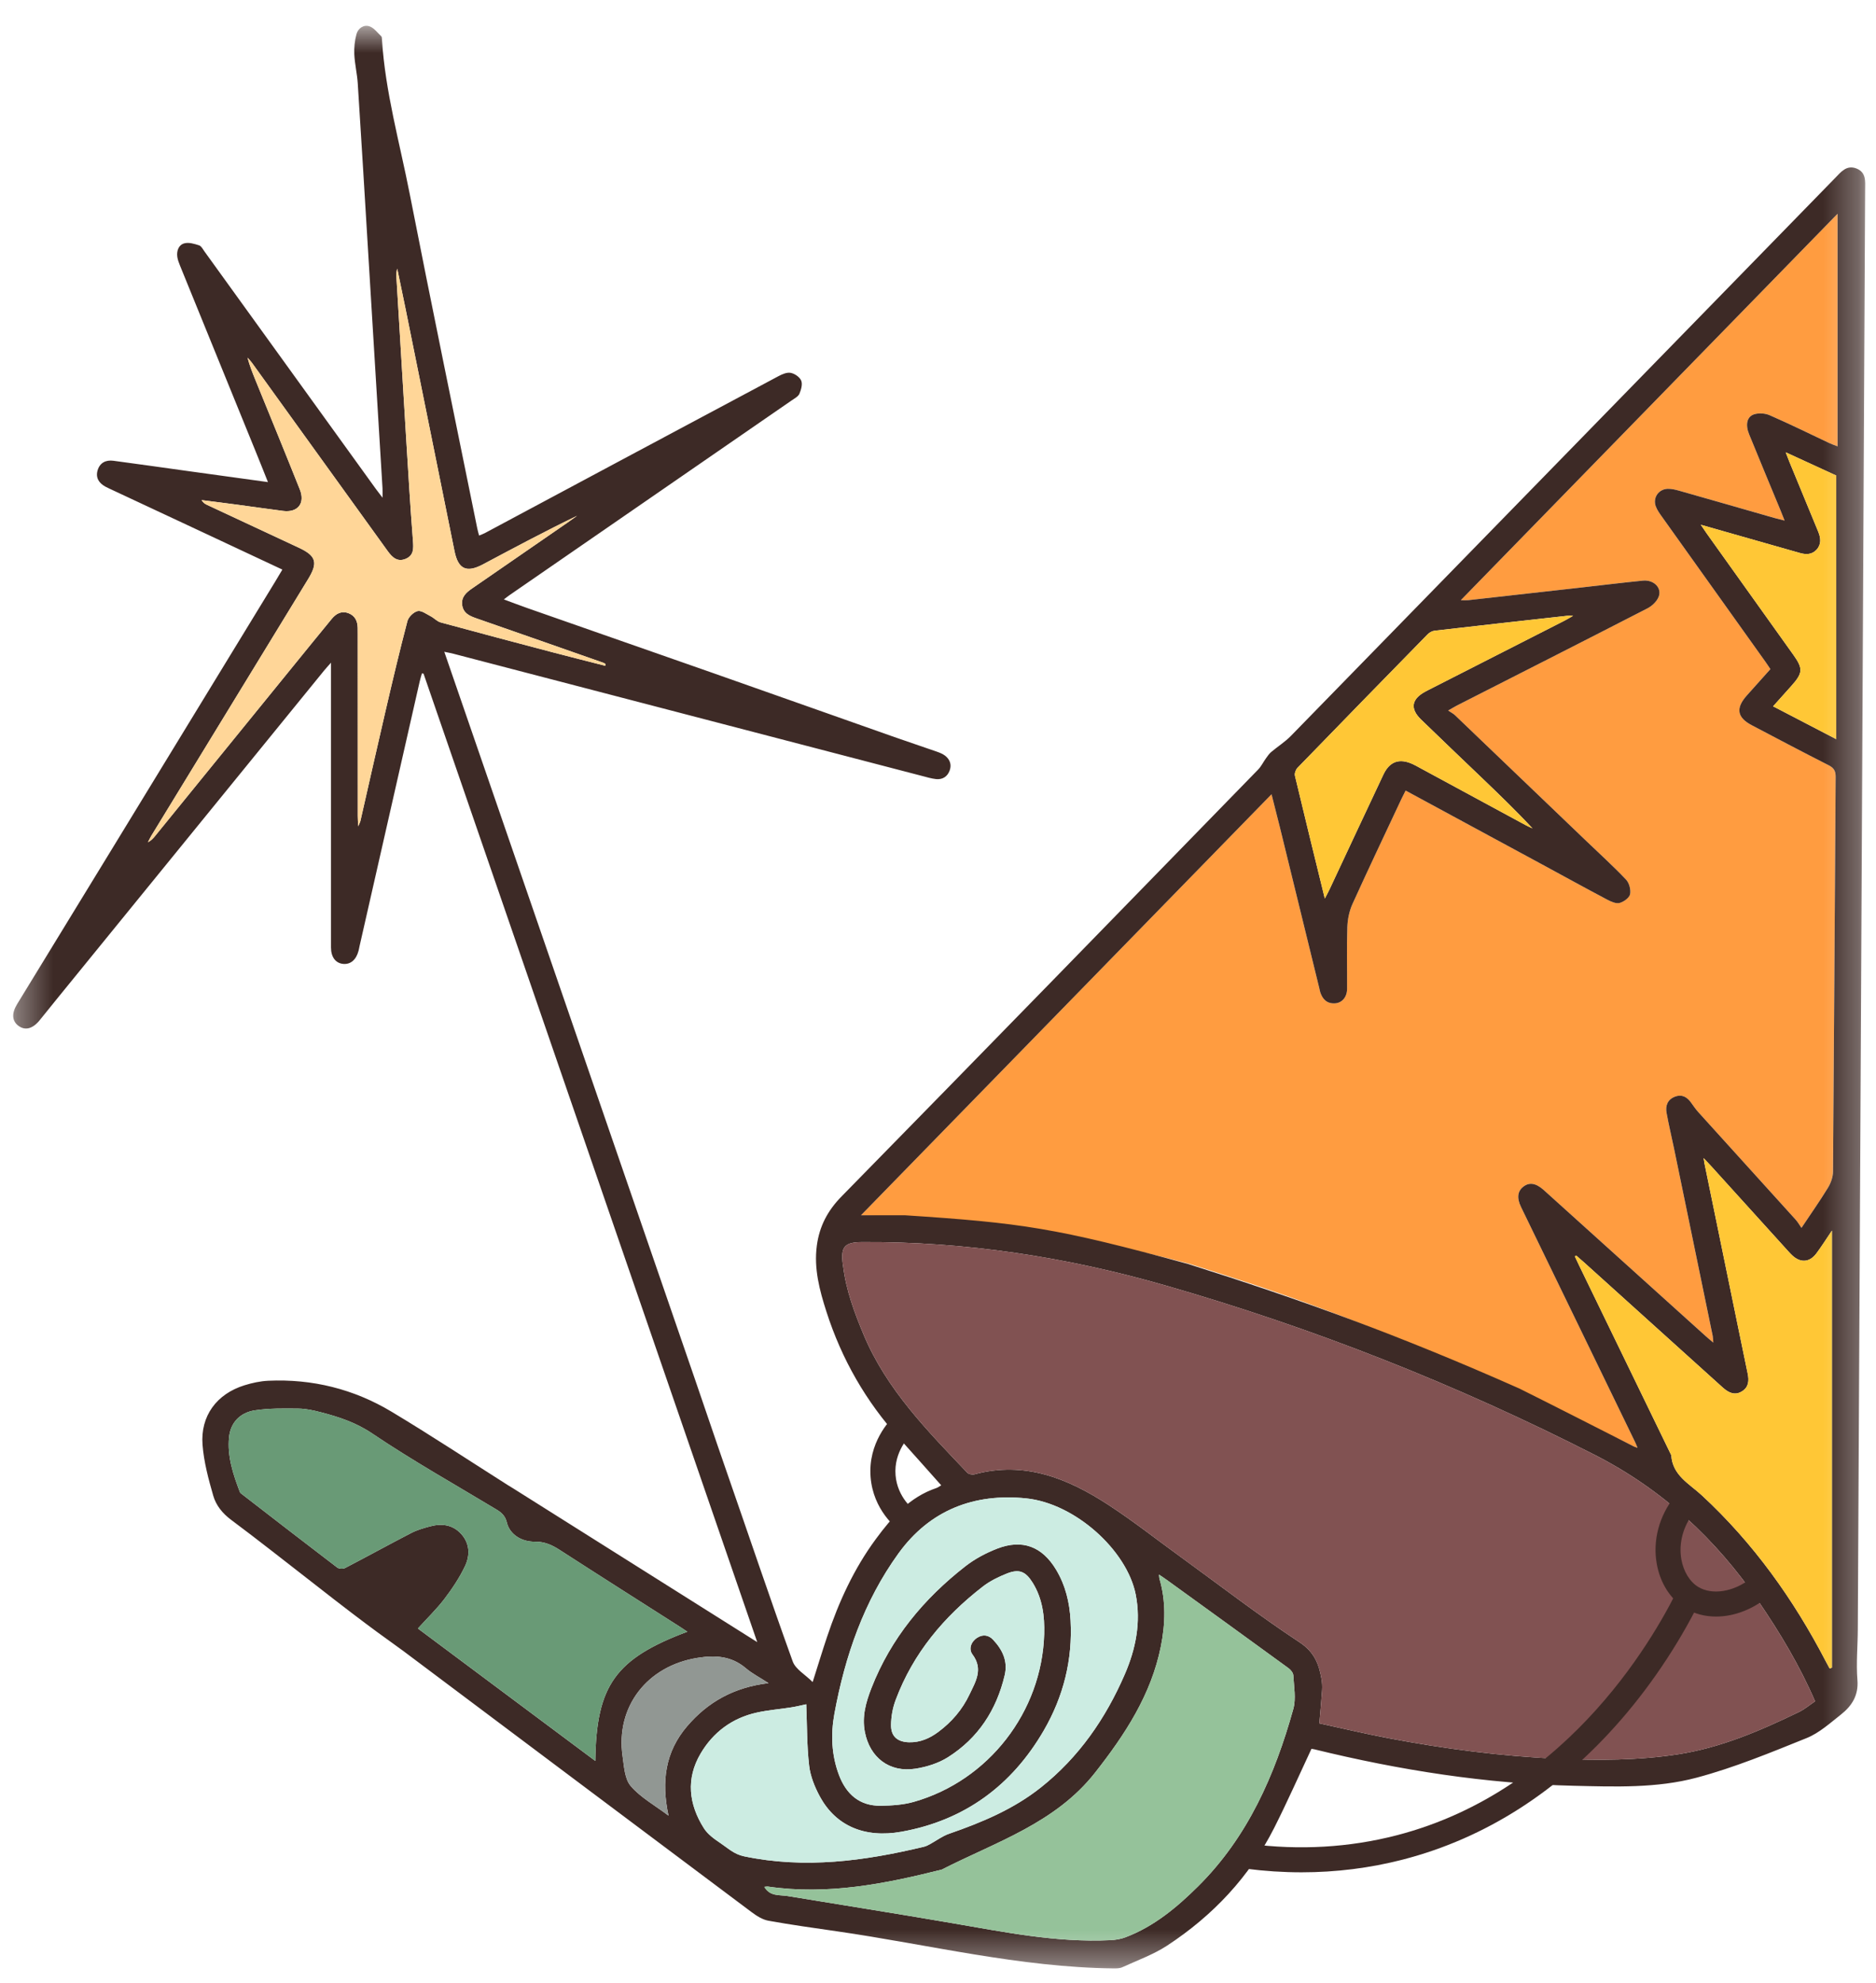 <svg xmlns="http://www.w3.org/2000/svg" width="53" height="56" viewBox="0 0 53 56" fill="none">
  <mask id="mask0_229_26521" style="mask-type:luminance" maskUnits="userSpaceOnUse" x="0" y="0"
    width="53" height="56">
    <path d="M52.707 0.718H0.362V55.61H52.707V0.718Z" fill="white" />
  </mask>
  <g mask="url(#mask0_229_26521)">
    <path
      d="M51.914 6.038V12.607C51.816 12.569 51.746 12.546 51.681 12.515C51.121 12.251 50.566 11.977 49.998 11.728C49.869 11.672 49.688 11.659 49.555 11.703C49.35 11.77 49.306 11.999 49.416 12.268C49.709 12.986 50.008 13.702 50.304 14.419C50.336 14.498 50.367 14.578 50.418 14.704C50.296 14.673 50.21 14.652 50.126 14.628C49.23 14.372 48.334 14.114 47.437 13.86C47.332 13.831 47.222 13.804 47.115 13.807C46.854 13.815 46.688 14.063 46.78 14.306C46.821 14.414 46.893 14.512 46.961 14.607C47.935 15.973 48.91 17.338 49.885 18.703C49.926 18.76 49.964 18.819 50.017 18.898C49.793 19.148 49.569 19.397 49.347 19.648C49.03 20.006 49.075 20.266 49.495 20.487C50.216 20.866 50.938 21.247 51.664 21.615C51.812 21.691 51.861 21.778 51.86 21.942C51.834 25.659 51.815 29.376 51.785 33.093C51.785 33.245 51.725 33.413 51.645 33.545C51.421 33.912 51.172 34.264 50.894 34.682C50.829 34.589 50.787 34.513 50.731 34.451C49.816 33.438 48.898 32.428 47.983 31.416C47.91 31.335 47.846 31.245 47.784 31.156C47.669 30.991 47.524 30.9 47.323 30.975C47.113 31.053 47.046 31.227 47.083 31.431C47.143 31.77 47.225 32.105 47.295 32.443C47.659 34.208 48.023 35.972 48.386 37.737C48.396 37.782 48.395 37.829 48.403 37.922C48.311 37.844 48.246 37.792 48.185 37.736C46.694 36.392 45.203 35.047 43.713 33.703C43.678 33.671 43.644 33.639 43.608 33.608C43.388 33.416 43.207 33.387 43.039 33.515C42.873 33.642 42.847 33.836 42.971 34.091C43.518 35.219 44.066 36.347 44.614 37.474C45.141 38.56 45.668 39.646 46.194 40.732C46.214 40.773 46.23 40.816 46.263 40.894C46.206 40.873 46.18 40.867 46.157 40.855C45.081 40.309 43.964 39.898 42.884 39.361C38.821 37.336 35.523 36.304 33.597 35.695C30.344 34.835 27.386 34.431 24.325 34.325C28.213 30.34 32.051 26.404 35.923 22.433C36.009 22.774 36.086 23.072 36.16 23.372C36.531 24.886 36.901 26.4 37.273 27.915C37.282 27.953 37.288 27.992 37.3 28.029C37.366 28.228 37.494 28.353 37.715 28.34C37.914 28.328 38.055 28.164 38.056 27.933C38.061 27.353 38.045 26.772 38.064 26.192C38.071 25.973 38.116 25.74 38.206 25.541C38.658 24.541 39.131 23.551 39.597 22.558C39.63 22.488 39.666 22.42 39.711 22.33C41.014 23.035 42.289 23.725 43.563 24.415C44.177 24.747 44.788 25.084 45.405 25.41C45.511 25.466 45.652 25.53 45.754 25.504C45.872 25.474 46.03 25.361 46.051 25.259C46.079 25.131 46.028 24.938 45.937 24.842C45.575 24.462 45.185 24.109 44.806 23.745C43.571 22.563 42.337 21.379 41.101 20.198C41.056 20.155 40.998 20.126 40.913 20.069C41.032 20.001 41.095 19.962 41.16 19.928C42.955 19.014 44.751 18.104 46.543 17.182C46.67 17.116 46.804 16.992 46.857 16.863C46.962 16.609 46.724 16.368 46.412 16.399C45.804 16.461 45.197 16.536 44.59 16.604C43.555 16.72 42.52 16.837 41.484 16.952C41.433 16.957 41.381 16.953 41.27 16.953C44.832 13.299 48.358 9.684 51.914 6.038Z"
      fill="#FF9C40" />
    <path
      d="M52.447 4.759C52.73 4.87 52.694 5.127 52.693 5.361C52.654 13.18 52.615 20.999 52.575 28.818C52.546 34.551 52.517 40.283 52.486 46.015C52.484 46.494 52.437 46.975 52.475 47.45C52.511 47.89 52.316 48.186 52.007 48.43C51.7 48.672 51.395 48.949 51.041 49.092C50.019 49.504 48.992 49.929 47.931 50.211C46.807 50.511 45.63 50.467 44.469 50.44C41.982 50.383 39.541 50 37.129 49.409C37.099 49.402 37.069 49.398 37.051 49.396C36.693 50.16 36.364 50.905 35.997 51.631C35.298 53.014 34.265 54.107 32.977 54.952C32.587 55.207 32.137 55.368 31.71 55.564C31.636 55.598 31.542 55.599 31.457 55.598C28.807 55.569 26.24 54.925 23.636 54.549C22.993 54.456 22.348 54.367 21.708 54.251C21.541 54.221 21.375 54.114 21.234 54.009C17.957 51.556 14.683 49.099 11.408 46.643C11.059 46.38 10.635 46.117 8.825 44.698C8.063 44.107 7.307 43.508 6.533 42.931C6.287 42.748 6.104 42.522 6.025 42.248C5.889 41.778 5.76 41.295 5.722 40.809C5.659 39.993 6.123 39.371 6.906 39.128C7.122 39.061 7.35 39.011 7.574 39C8.822 38.942 9.994 39.234 11.06 39.873C12.172 40.54 13.255 41.255 14.351 41.95C14.397 41.979 14.444 42.007 14.5 42.041C21.393 46.382 14.5 42.041 21.393 46.382C18.914 39.188 21.393 46.382 18.914 39.188C16.596 32.461 14.281 25.744 11.966 19.028C11.951 19.025 11.935 19.022 11.92 19.02C11.899 19.094 11.875 19.168 11.858 19.244C11.29 21.743 10.722 24.243 10.154 26.742C10.146 26.78 10.14 26.819 10.129 26.857C10.061 27.114 9.899 27.249 9.687 27.225C9.48 27.201 9.351 27.032 9.351 26.76C9.349 25.701 9.351 24.643 9.351 23.584C9.351 22.055 9.351 20.527 9.351 18.998V18.718C9.257 18.825 9.203 18.883 9.153 18.944C6.628 22.045 4.105 25.146 1.581 28.247C1.428 28.436 1.277 28.626 1.123 28.814C0.923 29.061 0.709 29.116 0.518 28.972C0.337 28.837 0.326 28.619 0.483 28.363C1.396 26.872 2.308 25.381 3.219 23.889C4.739 21.401 6.258 18.913 7.777 16.424C7.841 16.318 7.904 16.211 7.977 16.088C7.192 15.72 6.427 15.361 5.661 15.003C4.802 14.6 3.943 14.2 3.084 13.798C3.049 13.782 3.013 13.765 2.979 13.746C2.792 13.644 2.695 13.49 2.759 13.279C2.824 13.068 2.992 12.987 3.202 13.014C3.916 13.109 4.629 13.211 5.343 13.31C6.071 13.411 6.799 13.511 7.57 13.617C7.445 13.305 7.335 13.025 7.221 12.747C6.509 10.997 5.796 9.248 5.084 7.499C5.052 7.419 5.02 7.336 5.009 7.252C4.987 7.081 5.047 6.914 5.213 6.872C5.338 6.84 5.493 6.887 5.625 6.93C5.688 6.951 5.732 7.04 5.777 7.103C7.393 9.34 9.008 11.579 10.623 13.816C10.669 13.879 10.717 13.94 10.807 14.058C10.807 13.928 10.81 13.857 10.806 13.786C10.674 11.603 10.541 9.419 10.408 7.236C10.309 5.608 10.212 3.98 10.107 2.353C10.089 2.08 10.023 1.81 10.01 1.537C10.001 1.347 10.021 1.148 10.071 0.964C10.115 0.799 10.274 0.69 10.436 0.743C10.565 0.785 10.663 0.923 10.77 1.023C10.789 1.041 10.789 1.082 10.791 1.113C10.884 2.599 11.292 4.031 11.576 5.482C12.194 8.636 12.847 11.783 13.485 14.932C13.498 14.992 13.515 15.051 13.535 15.127C13.598 15.1 13.647 15.084 13.693 15.06C16.458 13.581 19.223 12.101 21.991 10.626C22.097 10.569 22.234 10.51 22.341 10.532C22.454 10.554 22.595 10.652 22.636 10.752C22.677 10.853 22.633 11.008 22.585 11.121C22.553 11.198 22.453 11.25 22.376 11.303C19.717 13.138 17.058 14.972 14.399 16.807C14.355 16.837 14.313 16.871 14.235 16.931C14.474 17.019 14.68 17.099 14.889 17.172C16.619 17.778 18.35 18.381 20.08 18.988C21.81 19.595 23.537 20.209 25.267 20.818C25.666 20.958 26.067 21.091 26.467 21.231C26.547 21.259 26.63 21.292 26.697 21.342C26.834 21.447 26.89 21.593 26.831 21.759C26.769 21.934 26.631 22.024 26.447 22.006C26.308 21.991 26.171 21.948 26.035 21.913C21.628 20.764 17.221 19.615 12.813 18.466C12.741 18.447 12.666 18.434 12.552 18.41C14.923 25.288 17.28 32.13 19.631 38.95C20.532 41.578 20.147 40.47 20.532 41.578C21.153 43.362 21.755 45.153 22.396 46.929C22.475 47.148 22.747 47.297 22.959 47.51C23.11 47.035 23.232 46.632 23.366 46.233C23.696 45.246 24.126 44.307 24.747 43.467C25.2 42.852 25.698 42.284 26.457 42.029C26.499 42.015 26.535 41.985 26.591 41.953C26.189 41.502 25.801 41.063 25.409 40.629C24.463 39.584 23.778 38.389 23.348 37.049C23.154 36.444 22.99 35.831 23.077 35.182C23.15 34.636 23.381 34.195 23.776 33.793C27.707 29.784 31.624 25.761 35.542 21.739C35.632 21.647 35.69 21.524 35.766 21.418C35.811 21.355 35.856 21.289 35.914 21.24C36.097 21.086 36.304 20.956 36.47 20.786C41.598 15.534 46.722 10.279 51.848 5.025C52.012 4.856 52.169 4.652 52.447 4.759ZM51.914 12.607V6.038C48.358 9.684 44.833 13.299 41.27 16.953C41.381 16.953 41.433 16.957 41.484 16.952C42.52 16.837 43.555 16.721 44.59 16.604C45.198 16.536 45.804 16.461 46.412 16.4C46.724 16.368 46.962 16.609 46.857 16.863C46.804 16.992 46.671 17.117 46.543 17.183C44.752 18.104 42.955 19.015 41.16 19.928C41.095 19.962 41.032 20.001 40.913 20.069C40.998 20.127 41.056 20.155 41.102 20.198C42.337 21.38 43.571 22.563 44.806 23.745C45.185 24.109 45.575 24.462 45.937 24.843C46.028 24.938 46.079 25.131 46.052 25.259C46.03 25.361 45.872 25.474 45.754 25.505C45.652 25.53 45.511 25.466 45.405 25.41C44.788 25.084 44.177 24.747 43.564 24.415C42.289 23.725 41.014 23.035 39.711 22.33C39.666 22.42 39.63 22.488 39.597 22.558C39.131 23.552 38.659 24.542 38.206 25.541C38.117 25.74 38.071 25.973 38.064 26.192C38.045 26.772 38.061 27.353 38.057 27.933C38.055 28.165 37.914 28.328 37.715 28.34C37.494 28.353 37.366 28.229 37.3 28.029C37.288 27.992 37.282 27.953 37.273 27.915C36.902 26.4 36.532 24.886 36.16 23.372C36.086 23.073 36.009 22.774 35.923 22.434C32.051 26.404 28.213 30.34 24.325 34.325H25.556C28.867 34.541 29.837 34.682 33.567 35.702C36.761 36.711 39.526 37.711 42.928 39.221C44.008 39.759 45.081 40.309 46.157 40.855C46.18 40.867 46.206 40.873 46.263 40.894C46.23 40.816 46.214 40.773 46.194 40.732C45.668 39.647 45.141 38.56 44.614 37.475C44.067 36.347 43.518 35.219 42.971 34.091C42.848 33.836 42.873 33.642 43.039 33.516C43.207 33.387 43.388 33.416 43.608 33.608C43.644 33.639 43.678 33.671 43.713 33.703C45.203 35.047 46.694 36.392 48.185 37.736C48.246 37.792 48.311 37.844 48.404 37.922C48.395 37.829 48.396 37.782 48.387 37.737C48.023 35.972 47.659 34.208 47.295 32.443C47.225 32.106 47.144 31.771 47.083 31.432C47.046 31.228 47.113 31.053 47.323 30.975C47.525 30.9 47.67 30.991 47.784 31.156C47.846 31.245 47.91 31.335 47.983 31.416C48.899 32.429 49.816 33.439 50.731 34.451C50.788 34.513 50.829 34.589 50.894 34.682C51.172 34.264 51.421 33.913 51.645 33.545C51.725 33.413 51.785 33.245 51.786 33.093C51.815 29.376 51.834 25.66 51.86 21.942C51.861 21.779 51.812 21.691 51.665 21.616C50.938 21.247 50.217 20.867 49.495 20.487C49.075 20.267 49.03 20.006 49.347 19.648C49.569 19.398 49.793 19.149 50.017 18.899C49.964 18.82 49.926 18.761 49.885 18.704C48.91 17.338 47.935 15.973 46.961 14.607C46.893 14.512 46.821 14.414 46.78 14.306C46.688 14.063 46.854 13.816 47.115 13.807C47.222 13.804 47.332 13.831 47.437 13.86C48.334 14.114 49.23 14.372 50.126 14.629C50.211 14.653 50.296 14.673 50.418 14.704C50.367 14.578 50.336 14.499 50.304 14.419C50.008 13.703 49.709 12.987 49.416 12.268C49.306 12 49.35 11.77 49.555 11.703C49.688 11.66 49.869 11.672 49.998 11.729C50.566 11.977 51.121 12.251 51.681 12.515C51.746 12.546 51.816 12.569 51.914 12.607ZM51.877 20.878V13.432C51.407 13.216 50.952 13.006 50.449 12.776C50.498 12.901 50.524 12.973 50.553 13.044C50.825 13.703 51.098 14.362 51.369 15.021C51.441 15.198 51.46 15.375 51.319 15.528C51.184 15.673 51.014 15.667 50.839 15.616C50.568 15.538 50.297 15.462 50.025 15.385C49.387 15.203 48.748 15.021 48.05 14.822C48.135 14.946 48.177 15.011 48.223 15.075C49.038 16.217 49.854 17.359 50.669 18.501C50.941 18.883 50.934 19.009 50.618 19.364C50.448 19.555 50.277 19.745 50.093 19.95C50.695 20.263 51.268 20.561 51.877 20.878ZM51.755 47.104V34.759C51.598 34.991 51.466 35.201 51.318 35.4C51.125 35.66 50.868 35.678 50.633 35.458C50.559 35.388 50.493 35.31 50.424 35.235C49.73 34.468 49.035 33.701 48.34 32.935C48.284 32.873 48.227 32.814 48.13 32.711C48.145 32.803 48.148 32.833 48.154 32.862C48.466 34.381 48.778 35.899 49.09 37.419C49.184 37.879 49.279 38.339 49.375 38.799C49.416 38.996 49.404 39.181 49.215 39.298C49.014 39.424 48.841 39.34 48.682 39.201C48.647 39.171 48.612 39.139 48.577 39.107C47.297 37.952 46.016 36.797 44.736 35.642C44.668 35.581 44.599 35.523 44.53 35.463C44.517 35.471 44.505 35.479 44.492 35.487C44.534 35.576 44.575 35.666 44.618 35.754C45.484 37.537 46.35 39.32 47.216 41.103C47.251 41.675 47.726 41.908 48.082 42.238C49.536 43.584 50.67 45.171 51.581 46.924C51.616 46.991 51.654 47.058 51.691 47.126C51.712 47.119 51.734 47.111 51.755 47.104ZM50.821 48.357C50.987 48.277 51.131 48.153 51.279 48.054C50.841 47.04 50.289 46.123 49.682 45.233C48.478 43.469 46.96 42.066 45.051 41.092C41.158 39.108 37.111 37.51 32.913 36.304C30.119 35.501 27.267 35.066 24.354 35.083C23.857 35.086 23.747 35.217 23.811 35.712C23.813 35.727 23.817 35.743 23.819 35.759C23.902 36.443 24.14 37.081 24.404 37.711C25.052 39.252 26.203 40.415 27.327 41.597C27.368 41.64 27.472 41.659 27.534 41.642C28.945 41.262 30.164 41.757 31.309 42.502C32.012 42.959 32.672 43.481 33.352 43.973C34.469 44.784 35.563 45.628 36.715 46.387C37.13 46.661 37.259 46.995 37.333 47.414C37.352 47.522 37.359 47.634 37.351 47.742C37.331 48.044 37.302 48.346 37.273 48.677C37.916 48.816 38.563 48.97 39.215 49.094C40.802 49.395 42.401 49.605 44.017 49.676C45.149 49.725 46.279 49.723 47.395 49.553C48.605 49.368 49.725 48.888 50.821 48.357ZM44.444 17.394C44.343 17.394 44.305 17.39 44.267 17.394C43.021 17.532 41.776 17.67 40.531 17.814C40.461 17.822 40.383 17.865 40.333 17.916C39.104 19.171 37.878 20.428 36.655 21.689C36.606 21.74 36.569 21.845 36.584 21.91C36.854 23.044 37.133 24.176 37.428 25.379C37.494 25.252 37.532 25.186 37.563 25.117C38.069 24.038 38.572 22.959 39.081 21.882C39.258 21.505 39.534 21.409 39.91 21.582C39.981 21.614 40.05 21.653 40.118 21.691C41.111 22.228 42.103 22.765 43.095 23.302C43.16 23.338 43.229 23.367 43.295 23.398C42.837 22.905 42.357 22.444 41.877 21.983C41.299 21.43 40.72 20.879 40.146 20.322C39.833 20.018 39.876 19.748 40.261 19.538C40.288 19.523 40.317 19.509 40.344 19.494C41.629 18.84 42.914 18.186 44.199 17.531C44.265 17.497 44.329 17.458 44.444 17.393V17.394ZM36.538 48.271C36.62 47.976 36.554 47.637 36.538 47.32C36.534 47.249 36.465 47.164 36.402 47.118C35.256 46.282 34.106 45.452 32.956 44.62C32.894 44.575 32.829 44.533 32.744 44.476C32.75 44.534 32.748 44.565 32.757 44.593C32.942 45.225 32.924 45.863 32.797 46.5C32.523 47.869 31.784 48.992 30.938 50.069C29.814 51.499 28.134 52.027 26.607 52.807C24.997 53.212 23.378 53.531 21.704 53.288C21.671 53.283 21.637 53.291 21.593 53.295C21.755 53.572 22.021 53.516 22.251 53.554C23.79 53.807 25.33 54.05 26.868 54.314C28.358 54.569 29.843 54.874 31.368 54.801C31.514 54.794 31.665 54.77 31.8 54.718C32.602 54.414 33.249 53.874 33.845 53.283C35.25 51.89 36.017 50.14 36.538 48.271ZM31.777 47.291C32.087 46.577 32.239 45.819 32.086 45.04C31.84 43.791 30.375 42.463 28.99 42.322C27.526 42.173 26.273 42.647 25.385 43.875C24.405 45.229 23.875 46.771 23.575 48.398C23.467 48.981 23.489 49.571 23.703 50.137C23.909 50.681 24.286 51.012 24.886 51.004C25.197 50.999 25.518 50.979 25.814 50.895C27.929 50.295 29.436 48.349 29.5 46.153C29.514 45.646 29.451 45.15 29.176 44.706C28.975 44.384 28.794 44.307 28.445 44.445C28.207 44.54 27.968 44.657 27.766 44.813C26.668 45.663 25.797 46.697 25.305 48.013C25.221 48.235 25.176 48.484 25.173 48.721C25.169 49.047 25.356 49.202 25.681 49.211C25.994 49.219 26.265 49.101 26.509 48.919C26.886 48.639 27.187 48.289 27.389 47.863C27.56 47.503 27.787 47.149 27.475 46.731C27.362 46.58 27.429 46.375 27.606 46.26C27.765 46.156 27.93 46.179 28.056 46.314C28.319 46.595 28.48 46.917 28.384 47.318C28.152 48.3 27.635 49.095 26.781 49.634C26.512 49.804 26.178 49.908 25.861 49.958C25.128 50.071 24.572 49.644 24.433 48.916C24.349 48.481 24.465 48.076 24.62 47.679C25.169 46.274 26.098 45.157 27.274 44.24C27.542 44.031 27.856 43.864 28.173 43.741C28.885 43.466 29.445 43.682 29.837 44.337C30.101 44.777 30.218 45.261 30.245 45.769C30.306 46.881 30.044 47.919 29.489 48.877C28.585 50.436 27.249 51.418 25.468 51.738C24.422 51.926 23.614 51.567 23.169 50.755C23.021 50.486 22.896 50.178 22.86 49.877C22.794 49.306 22.802 48.727 22.778 48.138C22.661 48.163 22.51 48.201 22.357 48.225C22.032 48.277 21.702 48.301 21.382 48.372C20.688 48.526 20.149 48.926 19.793 49.531C19.375 50.24 19.457 50.962 19.887 51.641C19.994 51.809 20.176 51.941 20.347 52.055C20.559 52.196 20.734 52.372 21.021 52.432C22.742 52.792 24.423 52.564 26.098 52.163C26.158 52.149 26.215 52.121 26.269 52.091C26.451 51.992 26.621 51.861 26.814 51.795C27.737 51.475 28.631 51.103 29.405 50.488C30.481 49.634 31.237 48.538 31.777 47.291ZM21.712 47.541C21.457 47.376 21.246 47.269 21.072 47.12C20.663 46.773 20.21 46.746 19.706 46.827C18.283 47.054 17.388 48.208 17.589 49.605C17.631 49.896 17.648 50.249 17.821 50.449C18.095 50.769 18.491 50.985 18.886 51.283C18.679 50.314 18.795 49.482 19.409 48.762C19.997 48.072 20.738 47.657 21.712 47.541ZM19.418 46.088C19.332 46.031 19.275 45.992 19.216 45.954C18.079 45.229 16.94 44.507 15.808 43.776C15.591 43.636 15.381 43.543 15.113 43.546C14.718 43.55 14.397 43.329 14.319 43.004C14.275 42.821 14.175 42.727 14.029 42.639C12.854 41.931 11.655 41.257 10.519 40.492C10.056 40.179 9.573 40.021 9.06 39.889C8.856 39.836 8.644 39.788 8.435 39.786C8.022 39.782 7.603 39.773 7.197 39.836C6.794 39.899 6.514 40.17 6.471 40.595C6.416 41.137 6.588 41.646 6.778 42.146C6.788 42.172 6.82 42.191 6.844 42.21C7.737 42.9 8.63 43.592 9.528 44.276C9.578 44.314 9.691 44.319 9.749 44.289C10.374 43.965 10.991 43.624 11.616 43.301C11.781 43.215 11.965 43.163 12.146 43.114C12.477 43.025 12.79 43.061 13.032 43.33C13.276 43.602 13.28 43.935 13.138 44.235C12.982 44.564 12.775 44.873 12.554 45.164C12.333 45.453 12.067 45.709 11.806 45.997C13.476 47.242 15.133 48.479 16.818 49.737C16.847 47.603 17.386 46.852 19.418 46.088ZM17.103 18.806C17.105 18.791 17.107 18.775 17.109 18.76C17.09 18.747 17.073 18.73 17.052 18.723C15.862 18.305 14.672 17.887 13.481 17.473C13.281 17.404 13.09 17.331 13.057 17.088C13.027 16.859 13.175 16.732 13.344 16.616C14.241 15.999 15.138 15.379 16.034 14.76C16.125 14.697 16.214 14.633 16.303 14.569C15.401 15.004 14.524 15.473 13.646 15.94C13.18 16.188 12.944 16.078 12.841 15.566C12.379 13.285 11.919 11.004 11.458 8.722C11.381 8.344 11.302 7.966 11.223 7.588C11.198 7.672 11.194 7.751 11.199 7.828C11.289 9.338 11.38 10.849 11.473 12.358C11.533 13.329 11.59 14.299 11.666 15.268C11.683 15.489 11.694 15.686 11.463 15.784C11.23 15.883 11.082 15.744 10.953 15.565C9.675 13.79 8.395 12.017 7.115 10.244C7.078 10.193 7.034 10.149 6.993 10.101C7.051 10.325 7.133 10.528 7.215 10.731C7.635 11.761 8.058 12.791 8.47 13.824C8.627 14.217 8.413 14.484 7.998 14.431C7.563 14.376 7.128 14.312 6.693 14.254C6.361 14.209 6.028 14.168 5.695 14.126C5.74 14.201 5.792 14.233 5.847 14.259C6.713 14.664 7.58 15.066 8.446 15.472C8.933 15.7 8.988 15.893 8.709 16.351C7.229 18.771 5.75 21.192 4.272 23.612C4.237 23.669 4.21 23.731 4.18 23.789C4.263 23.748 4.32 23.689 4.372 23.625C5.683 22.014 6.993 20.402 8.303 18.79C8.66 18.352 9.015 17.914 9.374 17.478C9.498 17.328 9.653 17.245 9.851 17.323C10.034 17.395 10.101 17.547 10.105 17.735C10.106 17.797 10.106 17.86 10.106 17.923C10.106 19.632 10.106 21.34 10.107 23.049C10.107 23.126 10.113 23.203 10.119 23.34C10.157 23.252 10.174 23.224 10.181 23.195C10.42 22.148 10.654 21.1 10.898 20.055C11.093 19.216 11.291 18.378 11.51 17.544C11.54 17.428 11.684 17.287 11.799 17.26C11.905 17.236 12.045 17.344 12.165 17.405C12.264 17.456 12.346 17.552 12.449 17.58C13.492 17.865 14.539 18.141 15.584 18.417C16.09 18.55 16.597 18.677 17.103 18.806Z"
      fill="#3D2A26" />
    <path
      d="M51.877 13.431V20.877C51.268 20.56 50.695 20.263 50.093 19.95C50.277 19.744 50.448 19.555 50.618 19.364C50.933 19.009 50.941 18.883 50.669 18.501C49.854 17.359 49.038 16.217 48.222 15.075C48.177 15.011 48.135 14.946 48.05 14.822C48.748 15.02 49.386 15.203 50.025 15.384C50.297 15.462 50.568 15.538 50.839 15.616C51.014 15.667 51.184 15.673 51.319 15.528C51.46 15.375 51.441 15.197 51.369 15.021C51.098 14.361 50.825 13.703 50.553 13.044C50.524 12.973 50.498 12.901 50.449 12.775C50.952 13.006 51.407 13.216 51.877 13.431Z"
      fill="#FFC736" />
    <path
      d="M51.755 34.759V47.104C51.734 47.111 51.712 47.118 51.69 47.126C51.654 47.058 51.616 46.991 51.581 46.923C50.67 45.171 49.536 43.584 48.082 42.238C47.726 41.908 47.251 41.675 47.216 41.103C46.35 39.32 45.484 37.537 44.618 35.754C44.575 35.666 44.534 35.576 44.492 35.487C44.505 35.479 44.517 35.471 44.53 35.463C44.598 35.522 44.668 35.581 44.735 35.642C46.016 36.797 47.297 37.952 48.577 39.107C48.612 39.139 48.647 39.171 48.682 39.201C48.84 39.34 49.013 39.424 49.215 39.298C49.404 39.181 49.416 38.996 49.375 38.798C49.279 38.339 49.184 37.879 49.09 37.418C48.777 35.899 48.466 34.381 48.154 32.861C48.148 32.832 48.144 32.803 48.13 32.71C48.227 32.813 48.284 32.873 48.34 32.934C49.035 33.701 49.729 34.468 50.424 35.235C50.493 35.31 50.559 35.388 50.633 35.458C50.868 35.678 51.125 35.66 51.318 35.4C51.466 35.201 51.598 34.991 51.755 34.759Z"
      fill="#FFC736" />
    <path
      d="M51.279 48.054C51.131 48.153 50.986 48.277 50.821 48.357C49.725 48.888 48.605 49.368 47.395 49.553C46.279 49.723 45.148 49.725 44.017 49.676C42.4 49.605 40.802 49.395 39.215 49.094C38.562 48.97 37.916 48.816 37.273 48.677C37.301 48.346 37.331 48.044 37.351 47.742C37.358 47.634 37.351 47.522 37.333 47.414C37.258 46.995 37.13 46.661 36.715 46.387C35.563 45.628 34.469 44.784 33.351 43.973C32.672 43.481 32.012 42.959 31.309 42.502C30.164 41.757 28.945 41.261 27.534 41.642C27.472 41.659 27.368 41.64 27.327 41.597C26.203 40.415 25.052 39.252 24.404 37.71C24.14 37.081 23.902 36.442 23.819 35.758C23.817 35.743 23.813 35.727 23.811 35.712C23.747 35.217 23.857 35.086 24.354 35.083C27.267 35.066 30.119 35.501 32.912 36.304C37.111 37.51 41.158 39.108 45.05 41.092C46.96 42.066 48.478 43.469 49.682 45.233C50.289 46.123 50.841 47.04 51.279 48.054Z"
      fill="#815252" />
    <path
      d="M44.267 17.394C44.304 17.39 44.343 17.394 44.444 17.394C44.328 17.459 44.265 17.498 44.198 17.532C42.914 18.186 41.629 18.841 40.344 19.495C40.316 19.509 40.288 19.524 40.261 19.539C39.876 19.749 39.833 20.019 40.146 20.323C40.72 20.88 41.299 21.431 41.877 21.984C42.357 22.445 42.837 22.906 43.295 23.399C43.228 23.368 43.16 23.338 43.095 23.303C42.103 22.766 41.111 22.229 40.118 21.691C40.05 21.654 39.981 21.615 39.91 21.582C39.534 21.41 39.258 21.506 39.081 21.883C38.572 22.96 38.069 24.039 37.563 25.118C37.531 25.186 37.494 25.252 37.428 25.38C37.133 24.177 36.854 23.045 36.584 21.911C36.569 21.845 36.606 21.741 36.655 21.69C37.877 20.429 39.104 19.172 40.333 17.917C40.383 17.866 40.461 17.823 40.531 17.815C41.776 17.671 43.021 17.533 44.267 17.395V17.394Z"
      fill="#FFC736" />
    <path
      d="M36.538 47.32C36.554 47.637 36.619 47.976 36.537 48.271C36.016 50.14 35.25 51.89 33.845 53.283C33.249 53.874 32.602 54.414 31.8 54.718C31.665 54.77 31.513 54.794 31.368 54.801C29.843 54.874 28.358 54.569 26.867 54.314C25.33 54.05 23.79 53.807 22.251 53.554C22.021 53.516 21.754 53.572 21.593 53.295C21.637 53.291 21.671 53.283 21.703 53.288C23.378 53.531 24.997 53.212 26.607 52.807C28.134 52.027 29.814 51.499 30.938 50.069C31.784 48.992 32.523 47.869 32.796 46.5C32.924 45.863 32.941 45.225 32.756 44.593C32.748 44.565 32.75 44.534 32.744 44.475C32.829 44.533 32.894 44.575 32.956 44.62C34.105 45.451 35.256 46.282 36.402 47.118C36.465 47.164 36.534 47.249 36.538 47.32Z"
      fill="#95C29A" />
    <path
      d="M32.086 45.04C32.239 45.819 32.087 46.577 31.777 47.291C31.237 48.538 30.481 49.634 29.405 50.488C28.631 51.102 27.736 51.475 26.814 51.794C26.621 51.861 26.451 51.992 26.269 52.091C26.215 52.121 26.157 52.149 26.098 52.163C24.423 52.564 22.742 52.792 21.021 52.432C20.733 52.372 20.559 52.196 20.347 52.055C20.176 51.941 19.994 51.809 19.887 51.64C19.457 50.962 19.375 50.24 19.792 49.531C20.148 48.926 20.688 48.525 21.382 48.372C21.702 48.301 22.032 48.277 22.357 48.225C22.51 48.201 22.66 48.163 22.777 48.138C22.801 48.727 22.794 49.306 22.86 49.876C22.896 50.178 23.021 50.485 23.169 50.755C23.613 51.566 24.422 51.926 25.468 51.738C27.248 51.418 28.584 50.436 29.489 48.877C30.044 47.919 30.306 46.881 30.245 45.769C30.217 45.261 30.101 44.777 29.837 44.337C29.444 43.682 28.884 43.466 28.173 43.741C27.856 43.864 27.541 44.031 27.273 44.239C26.097 45.157 25.169 46.274 24.62 47.678C24.465 48.076 24.349 48.481 24.433 48.916C24.572 49.644 25.127 50.071 25.861 49.957C26.178 49.908 26.512 49.804 26.781 49.634C27.635 49.094 28.152 48.299 28.384 47.318C28.479 46.917 28.319 46.595 28.056 46.314C27.93 46.179 27.765 46.156 27.605 46.26C27.428 46.375 27.361 46.58 27.474 46.731C27.787 47.149 27.559 47.503 27.388 47.863C27.187 48.288 26.886 48.639 26.508 48.919C26.264 49.101 25.994 49.219 25.681 49.211C25.356 49.202 25.169 49.047 25.173 48.721C25.175 48.484 25.221 48.235 25.305 48.013C25.797 46.697 26.668 45.663 27.766 44.813C27.967 44.657 28.207 44.539 28.445 44.445C28.794 44.307 28.975 44.384 29.175 44.706C29.451 45.15 29.514 45.646 29.5 46.153C29.436 48.349 27.929 50.295 25.814 50.895C25.518 50.979 25.197 50.999 24.886 51.004C24.286 51.012 23.908 50.681 23.703 50.137C23.489 49.571 23.467 48.981 23.574 48.398C23.875 46.771 24.405 45.229 25.384 43.875C26.273 42.646 27.526 42.173 28.989 42.322C30.375 42.463 31.84 43.791 32.086 45.04Z"
      fill="#CCECE2" />
    <path
      d="M21.071 47.12C21.246 47.269 21.457 47.376 21.712 47.541C20.738 47.657 19.996 48.072 19.409 48.761C18.795 49.482 18.679 50.314 18.886 51.283C18.491 50.985 18.095 50.769 17.821 50.449C17.648 50.248 17.631 49.896 17.589 49.605C17.388 48.208 18.283 47.054 19.705 46.826C20.21 46.746 20.663 46.773 21.071 47.12Z"
      fill="#919793" />
    <path
      d="M19.216 45.954C19.275 45.992 19.332 46.031 19.418 46.088C17.386 46.852 16.847 47.603 16.818 49.736C15.133 48.479 13.476 47.242 11.806 45.996C12.067 45.709 12.333 45.453 12.553 45.164C12.775 44.873 12.982 44.563 13.138 44.235C13.279 43.935 13.276 43.602 13.032 43.33C12.79 43.06 12.477 43.025 12.146 43.114C11.965 43.163 11.781 43.215 11.616 43.301C10.991 43.624 10.374 43.964 9.748 44.289C9.691 44.319 9.578 44.314 9.528 44.276C8.63 43.592 7.737 42.9 6.844 42.21C6.82 42.191 6.788 42.172 6.778 42.146C6.588 41.646 6.416 41.137 6.471 40.594C6.514 40.17 6.794 39.899 7.197 39.836C7.603 39.773 8.022 39.782 8.435 39.786C8.644 39.788 8.856 39.836 9.06 39.888C9.573 40.021 10.056 40.179 10.519 40.491C11.655 41.257 12.854 41.931 14.029 42.639C14.175 42.726 14.275 42.821 14.319 43.003C14.397 43.329 14.717 43.55 15.113 43.546C15.381 43.543 15.591 43.636 15.807 43.776C16.94 44.507 18.079 45.229 19.216 45.954Z"
      fill="#699A76" />
    <path
      d="M17.109 18.759C17.107 18.775 17.105 18.791 17.103 18.806C16.596 18.677 16.09 18.55 15.584 18.417C14.539 18.141 13.492 17.865 12.449 17.58C12.346 17.552 12.264 17.456 12.165 17.405C12.045 17.343 11.905 17.236 11.799 17.26C11.684 17.287 11.54 17.427 11.51 17.544C11.291 18.377 11.093 19.216 10.898 20.054C10.654 21.1 10.42 22.148 10.181 23.194C10.173 23.224 10.157 23.251 10.119 23.34C10.113 23.203 10.107 23.126 10.107 23.049C10.106 21.34 10.106 19.631 10.106 17.923C10.106 17.86 10.106 17.797 10.105 17.734C10.101 17.547 10.034 17.394 9.851 17.322C9.653 17.245 9.498 17.328 9.374 17.478C9.015 17.914 8.659 18.352 8.303 18.79C6.992 20.401 5.683 22.013 4.372 23.625C4.32 23.688 4.263 23.748 4.179 23.789C4.21 23.73 4.237 23.669 4.272 23.612C5.75 21.191 7.229 18.771 8.708 16.351C8.988 15.893 8.933 15.7 8.446 15.472C7.58 15.066 6.713 14.663 5.847 14.259C5.792 14.233 5.74 14.201 5.695 14.125C6.028 14.168 6.361 14.209 6.693 14.254C7.128 14.312 7.562 14.376 7.998 14.431C8.413 14.484 8.627 14.217 8.47 13.824C8.058 12.79 7.635 11.761 7.215 10.731C7.133 10.527 7.051 10.325 6.992 10.101C7.033 10.148 7.078 10.193 7.115 10.243C8.395 12.017 9.675 13.79 10.953 15.565C11.082 15.744 11.229 15.883 11.463 15.783C11.694 15.685 11.683 15.489 11.666 15.268C11.59 14.299 11.533 13.328 11.473 12.358C11.38 10.848 11.289 9.338 11.199 7.828C11.194 7.75 11.198 7.672 11.223 7.588C11.302 7.966 11.381 8.344 11.457 8.722C11.919 11.004 12.379 13.285 12.84 15.566C12.944 16.078 13.18 16.188 13.646 15.94C14.524 15.473 15.401 15.003 16.303 14.569C16.214 14.633 16.125 14.697 16.034 14.76C15.138 15.379 14.241 15.999 13.344 16.616C13.174 16.732 13.027 16.859 13.057 17.088C13.09 17.331 13.281 17.404 13.481 17.473C14.672 17.887 15.862 18.305 17.052 18.722C17.073 18.729 17.09 18.747 17.109 18.759Z"
      fill="#FFD698" />
    <path
      d="M36.771 52.884C36.252 52.884 35.729 52.85 35.203 52.782L35.293 52.081C36.719 52.266 38.119 52.184 39.453 51.84C44.402 50.564 46.862 46.044 47.498 44.689L48.138 44.99C47.551 46.24 46.718 47.515 45.792 48.579C44.041 50.594 41.967 51.922 39.63 52.525C38.702 52.764 37.745 52.884 36.771 52.884Z"
      fill="#3D2A26" />
    <path
      d="M48.481 45.66C48.168 45.66 47.868 45.583 47.61 45.427C47.196 45.175 46.903 44.717 46.806 44.17C46.689 43.511 46.873 42.819 47.31 42.27L47.863 42.711C47.552 43.1 47.42 43.587 47.501 44.046C47.562 44.388 47.74 44.679 47.977 44.823C48.366 45.059 48.969 44.967 49.444 44.597L49.878 45.155C49.45 45.488 48.951 45.66 48.481 45.66Z"
      fill="#3D2A26" />
    <path
      d="M25.491 43.292C25.3 43.157 24.672 42.644 24.596 41.726C24.516 40.749 25.141 40.11 25.267 39.992L25.75 40.508C25.698 40.556 25.246 41.001 25.301 41.668C25.352 42.297 25.809 42.651 25.9 42.716L25.491 43.292Z"
      fill="#3D2A26" />
  </g>
</svg>
